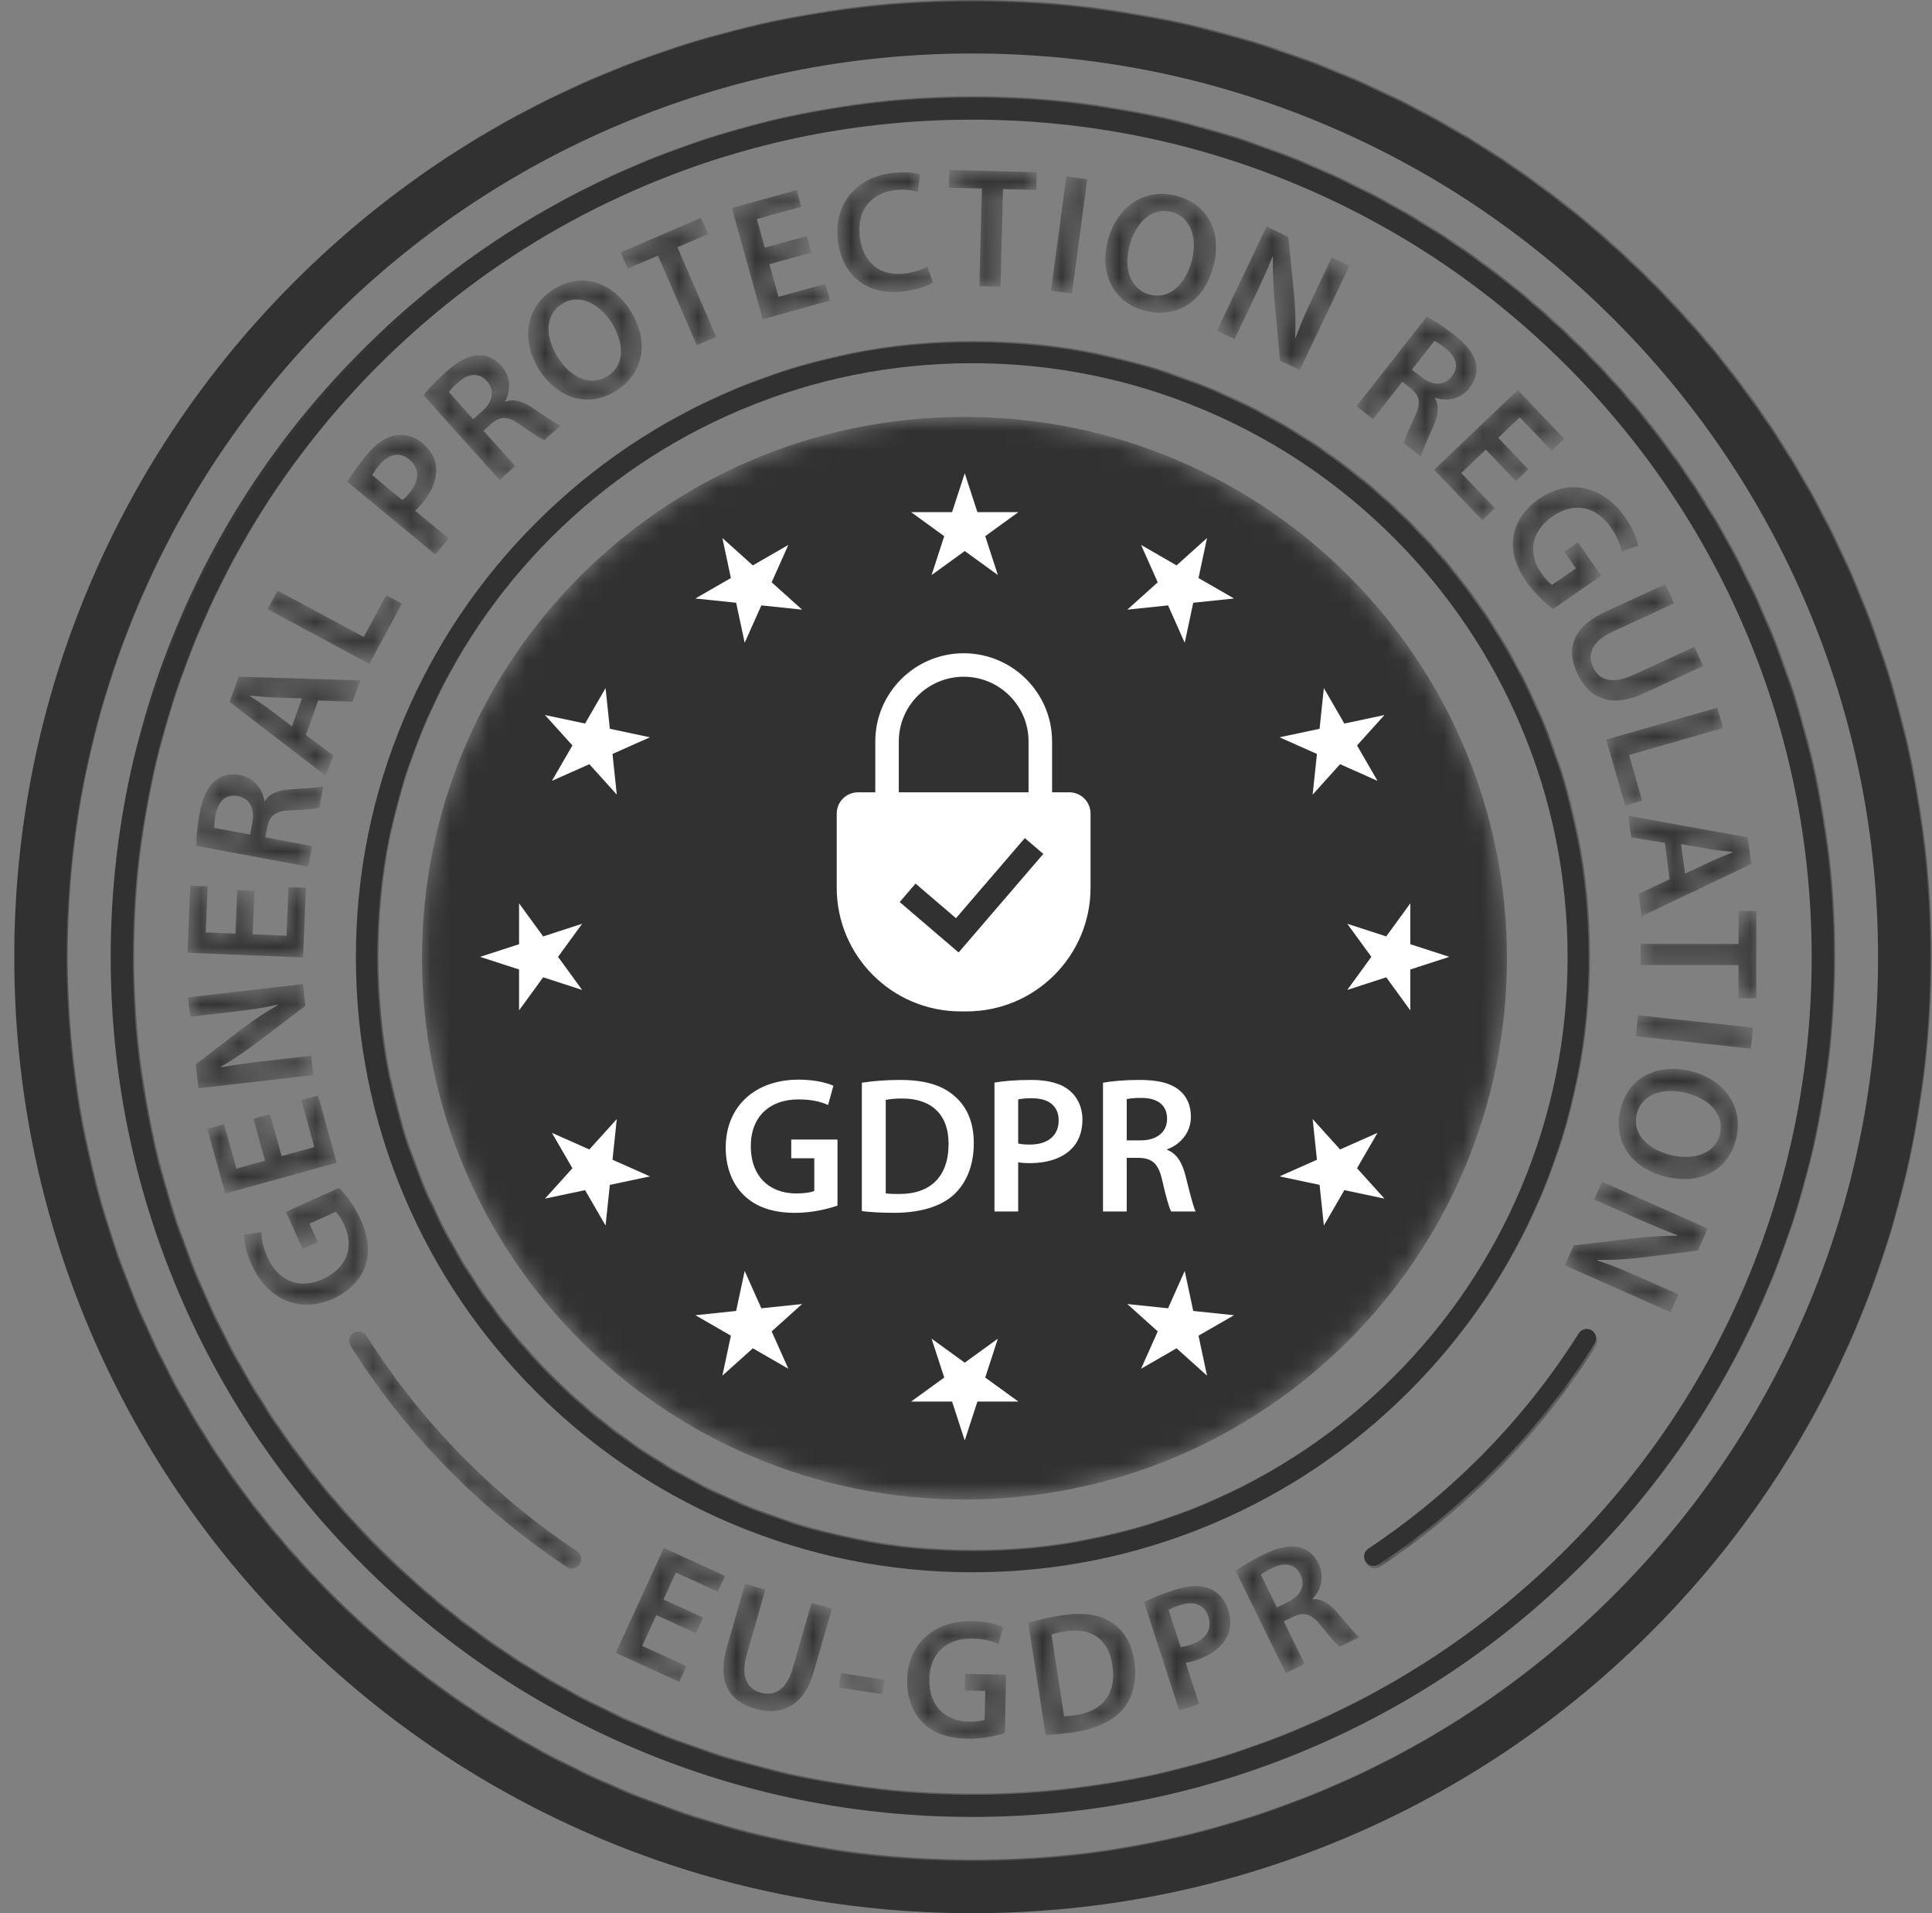 <svg width="101" height="100" viewBox="0 0 101 100" fill="none" xmlns="http://www.w3.org/2000/svg">
<rect x="0" y="0" width="101" height="100" fill="#808080" stroke="none"/>
<path d="M50.829 100C44.068 100 37.509 98.679 31.334 96.073C28.444 94.853 25.696 93.378 23.108 91.66C20.356 89.833 17.785 87.73 15.415 85.365C10.816 80.777 7.205 75.434 4.682 69.484C2.071 63.323 0.746 56.78 0.746 50.035C0.746 43.291 2.071 36.747 4.682 30.586C7.205 24.636 10.816 19.293 15.415 14.705C20.014 10.116 25.37 6.514 31.334 3.998C37.509 1.392 44.068 0.071 50.829 0.071C57.589 0.071 64.148 1.392 70.324 3.998C73.236 5.226 76.003 6.714 78.608 8.449C81.338 10.267 83.89 12.357 86.243 14.705C90.842 19.293 94.453 24.636 96.975 30.586C99.587 36.747 100.912 43.291 100.912 50.035C100.912 56.78 99.587 63.323 96.975 69.484C94.453 75.434 90.842 80.777 86.243 85.365C81.644 89.954 76.288 93.556 70.324 96.073C64.148 98.679 57.589 100 50.829 100ZM25.622 90.038C27.773 91.388 30.035 92.566 32.398 93.563C38.235 96.026 44.436 97.275 50.829 97.275C57.222 97.275 63.423 96.026 69.26 93.563C74.898 91.184 79.962 87.777 84.311 83.438C88.66 79.1 92.075 74.048 94.46 68.423C96.928 62.6 98.18 56.413 98.18 50.035C98.18 43.657 96.928 37.471 94.46 31.648C92.075 26.023 88.66 20.971 84.311 16.632C82.371 14.697 80.289 12.947 78.077 11.391C78.066 11.383 78.055 11.376 78.044 11.368C78.034 11.361 78.023 11.353 78.012 11.345C78.002 11.338 77.991 11.331 77.98 11.323C77.969 11.316 77.958 11.308 77.947 11.3C77.937 11.292 77.925 11.285 77.915 11.277C77.904 11.27 77.893 11.263 77.883 11.255C77.872 11.248 77.861 11.239 77.85 11.232C77.839 11.225 77.828 11.217 77.818 11.21C77.807 11.202 77.796 11.195 77.785 11.187C77.774 11.18 77.763 11.172 77.753 11.165C77.742 11.157 77.73 11.149 77.72 11.142C77.709 11.135 77.698 11.127 77.687 11.12C77.676 11.113 77.665 11.105 77.655 11.098C77.644 11.09 77.633 11.083 77.622 11.075C77.611 11.068 77.601 11.06 77.59 11.053C77.579 11.045 77.567 11.038 77.556 11.03C77.546 11.023 77.535 11.015 77.525 11.008C77.514 11.001 77.502 10.993 77.491 10.986C77.48 10.978 77.469 10.971 77.459 10.963C77.448 10.956 77.437 10.948 77.426 10.941C77.415 10.934 77.403 10.926 77.392 10.918C77.382 10.912 77.371 10.904 77.361 10.897C77.349 10.889 77.339 10.882 77.327 10.874C77.317 10.867 77.306 10.86 77.295 10.853C77.284 10.846 77.273 10.838 77.262 10.831C77.25 10.823 77.239 10.815 77.228 10.808C77.218 10.801 77.206 10.793 77.196 10.786C77.184 10.778 77.173 10.771 77.162 10.764C77.152 10.757 77.141 10.75 77.13 10.742C77.118 10.734 77.105 10.725 77.092 10.716C74.629 9.076 72.013 7.669 69.26 6.507C63.423 4.045 57.222 2.796 50.829 2.796C44.436 2.796 38.235 4.045 32.398 6.507C26.76 8.887 21.696 12.293 17.347 16.632C12.998 20.971 9.583 26.023 7.198 31.648C4.73 37.471 3.478 43.657 3.478 50.035C3.478 56.413 4.73 62.6 7.198 68.423C9.583 74.048 12.998 79.1 17.347 83.438C19.589 85.676 22.021 87.665 24.624 89.392C24.636 89.401 24.649 89.409 24.661 89.417C24.671 89.424 24.681 89.431 24.692 89.437C24.703 89.445 24.713 89.452 24.725 89.459C24.736 89.467 24.747 89.474 24.758 89.481C24.769 89.488 24.78 89.495 24.791 89.502C24.801 89.509 24.813 89.517 24.824 89.524C24.835 89.532 24.845 89.538 24.856 89.546C24.867 89.553 24.879 89.561 24.89 89.568C24.901 89.575 24.912 89.582 24.923 89.59C24.934 89.596 24.945 89.604 24.956 89.611C24.967 89.618 24.978 89.625 24.989 89.633C25 89.64 25.012 89.647 25.023 89.654C25.034 89.661 25.045 89.668 25.056 89.676C25.067 89.683 25.078 89.69 25.088 89.697C25.1 89.704 25.111 89.711 25.122 89.719C25.133 89.726 25.144 89.733 25.155 89.74C25.166 89.747 25.178 89.754 25.189 89.761C25.2 89.769 25.211 89.775 25.222 89.783C25.233 89.79 25.244 89.797 25.255 89.805C25.266 89.811 25.277 89.818 25.288 89.826C25.3 89.832 25.31 89.839 25.321 89.847C25.333 89.854 25.344 89.861 25.355 89.868C25.366 89.875 25.377 89.882 25.388 89.89C25.4 89.896 25.41 89.903 25.422 89.911C25.433 89.917 25.444 89.925 25.455 89.932C25.466 89.939 25.478 89.946 25.489 89.953C25.5 89.96 25.511 89.967 25.522 89.974C25.533 89.981 25.544 89.988 25.555 89.995C25.567 90.002 25.578 90.009 25.589 90.017C25.6 90.023 25.611 90.03 25.622 90.038Z" fill="#313131"/>
<path d="M50.827 94.969C44.747 94.969 38.849 93.781 33.295 91.437C27.932 89.174 23.115 85.935 18.979 81.808C14.843 77.681 11.595 72.876 9.327 67.525C6.978 61.985 5.787 56.1 5.787 50.035C5.787 46.434 6.207 42.897 7.039 39.459C7.612 37.265 8.346 35.112 9.239 33.005C11.623 27.38 15.038 22.329 19.387 17.99C20.935 16.446 22.573 15.02 24.296 13.716C27.081 11.686 30.091 9.984 33.295 8.632C38.849 6.289 44.747 5.101 50.827 5.101C50.835 5.101 50.842 5.101 50.849 5.101C56.921 5.104 62.813 6.292 68.359 8.632C73.722 10.895 78.539 14.135 82.675 18.262C86.812 22.388 90.059 27.194 92.328 32.544C94.676 38.084 95.867 43.969 95.867 50.035C95.867 56.1 94.676 61.985 92.328 67.525C90.059 72.876 86.812 77.681 82.675 81.808C78.539 85.935 73.722 89.174 68.359 91.437C62.813 93.778 56.921 94.966 50.849 94.969C50.842 94.969 50.835 94.969 50.827 94.969ZM50.827 6.255C44.903 6.255 39.156 7.412 33.746 9.695C28.52 11.9 23.827 15.057 19.797 19.078C15.767 23.099 12.602 27.781 10.392 32.994C8.104 38.391 6.944 44.124 6.944 50.035C6.944 55.946 8.104 61.678 10.392 67.076C12.602 72.289 15.767 76.971 19.797 80.992C23.827 85.013 28.52 88.169 33.746 90.375C39.156 92.657 44.903 93.814 50.827 93.814C50.834 93.814 50.842 93.814 50.849 93.814C50.856 93.814 50.864 93.814 50.871 93.814C50.879 93.814 50.885 93.814 50.893 93.814C50.9 93.814 50.908 93.814 50.915 93.814C50.922 93.814 50.93 93.814 50.937 93.814C50.944 93.814 50.952 93.814 50.959 93.814C50.967 93.814 50.973 93.814 50.981 93.814C50.988 93.814 50.996 93.814 51.003 93.814C51.01 93.814 51.017 93.814 51.025 93.814C51.032 93.814 51.039 93.814 51.047 93.814C51.054 93.814 51.061 93.814 51.069 93.814C51.076 93.814 51.083 93.814 51.091 93.814C51.098 93.814 51.106 93.814 51.112 93.814C51.12 93.814 51.127 93.814 51.135 93.814C51.142 93.814 51.149 93.813 51.157 93.813C51.163 93.813 51.172 93.813 51.178 93.813C51.186 93.813 51.193 93.813 51.2 93.813C51.208 93.813 51.214 93.813 51.223 93.813C51.229 93.813 51.237 93.812 51.244 93.812C51.252 93.812 51.259 93.812 51.266 93.812C51.274 93.812 51.281 93.812 51.288 93.812C51.296 93.812 51.303 93.812 51.31 93.812C51.317 93.812 51.325 93.812 51.332 93.812C51.34 93.812 51.347 93.812 51.354 93.812C51.361 93.812 51.369 93.811 51.376 93.811C51.384 93.811 51.391 93.811 51.398 93.811C51.405 93.811 51.413 93.811 51.42 93.81C51.428 93.81 51.435 93.81 51.442 93.81C51.449 93.81 51.456 93.81 51.464 93.81C51.471 93.81 51.478 93.81 51.486 93.81C51.493 93.81 51.5 93.81 51.508 93.81C57.192 93.724 62.706 92.57 67.909 90.375C73.134 88.169 77.827 85.013 81.857 80.992C85.888 76.971 89.052 72.289 91.262 67.076C93.551 61.678 94.71 55.946 94.71 50.035C94.71 44.124 93.551 38.391 91.262 32.994C89.052 27.781 85.888 23.099 81.857 19.078C77.827 15.057 73.134 11.9 67.909 9.695C62.706 7.5 57.192 6.345 51.508 6.26C51.5 6.26 51.493 6.26 51.486 6.26C51.478 6.26 51.471 6.26 51.464 6.26C51.456 6.259 51.449 6.259 51.442 6.259C51.435 6.259 51.428 6.259 51.42 6.259C51.413 6.259 51.405 6.259 51.398 6.259C51.391 6.259 51.384 6.259 51.376 6.259C51.369 6.259 51.361 6.258 51.354 6.258C51.347 6.258 51.34 6.258 51.332 6.258C51.325 6.258 51.317 6.258 51.31 6.258C51.303 6.257 51.296 6.257 51.288 6.257C51.281 6.257 51.274 6.257 51.266 6.257C51.259 6.257 51.252 6.257 51.244 6.257C51.237 6.257 51.229 6.256 51.223 6.256C51.214 6.256 51.208 6.256 51.2 6.256C51.193 6.256 51.186 6.256 51.178 6.256C51.172 6.256 51.163 6.256 51.157 6.256C51.149 6.256 51.142 6.256 51.135 6.256C51.127 6.256 51.12 6.256 51.112 6.256C51.106 6.256 51.098 6.256 51.091 6.256C51.083 6.256 51.076 6.256 51.069 6.256C51.061 6.256 51.054 6.256 51.047 6.256C51.039 6.256 51.032 6.256 51.025 6.255C51.017 6.255 51.01 6.255 51.003 6.255C50.996 6.255 50.988 6.255 50.981 6.255C50.973 6.255 50.967 6.255 50.959 6.255C50.952 6.255 50.944 6.255 50.937 6.255C50.93 6.255 50.922 6.255 50.915 6.255C50.908 6.255 50.9 6.255 50.893 6.255C50.885 6.255 50.879 6.255 50.871 6.255C50.864 6.255 50.856 6.255 50.849 6.255C50.842 6.255 50.834 6.255 50.827 6.255Z" fill="#313131"/>
<path d="M7.043 39.456C7.442 37.807 7.936 36.181 8.524 34.581C8.731 34.038 8.949 33.497 9.177 32.959C11.561 27.334 14.976 22.282 19.325 17.943C19.662 17.607 20.004 17.276 20.35 16.95C21.61 15.793 22.927 14.713 24.299 13.713C22.577 15.017 20.939 16.443 19.391 17.987C15.042 22.326 11.627 27.378 9.242 33.003C8.35 35.109 7.616 37.263 7.043 39.456Z" fill="#313131"/>
<path d="M8.52 34.582C8.771 33.898 9.04 33.218 9.326 32.543C11.595 27.192 14.842 22.387 18.978 18.261C19.426 17.814 19.882 17.377 20.345 16.952C19.999 17.277 19.658 17.608 19.32 17.944C14.971 22.283 11.557 27.336 9.172 32.961C8.944 33.498 8.727 34.039 8.52 34.582Z" fill="#313131"/>
<path d="M50.828 82.181C46.479 82.181 42.259 81.331 38.286 79.654C37.658 79.39 37.042 79.106 36.436 78.805C33.335 77.261 30.519 75.235 28.043 72.765C25.084 69.813 22.761 66.375 21.138 62.547C19.457 58.583 18.605 54.373 18.605 50.034C18.605 45.694 19.457 41.484 21.138 37.52C22.761 33.692 25.084 30.254 28.043 27.303C31.003 24.35 34.449 22.032 38.286 20.413C42.259 18.737 46.479 17.887 50.828 17.887C55.178 17.887 59.398 18.737 63.371 20.413C64.011 20.683 64.639 20.972 65.257 21.28C68.343 22.823 71.147 24.843 73.613 27.303C76.573 30.254 78.896 33.692 80.519 37.52C82.199 41.484 83.051 45.694 83.051 50.034C83.051 54.373 82.199 58.583 80.519 62.547C78.896 66.375 76.573 69.813 73.613 72.765C70.655 75.717 67.208 78.035 63.371 79.654C59.398 81.331 55.178 82.181 50.828 82.181ZM37.595 78.144C37.964 78.317 38.337 78.484 38.715 78.642C42.551 80.261 46.627 81.082 50.828 81.082C55.03 81.082 59.106 80.261 62.942 78.642C66.648 77.079 69.977 74.84 72.835 71.988C75.693 69.137 77.937 65.816 79.505 62.119C81.127 58.292 81.95 54.226 81.95 50.034C81.95 45.842 81.127 41.776 79.505 37.949C77.937 34.252 75.693 30.931 72.835 28.079C70.63 25.879 68.145 24.045 65.424 22.602C65.416 22.599 65.41 22.595 65.403 22.591C65.395 22.588 65.388 22.584 65.38 22.579C65.373 22.576 65.366 22.572 65.359 22.569C65.351 22.564 65.345 22.561 65.337 22.557C65.33 22.553 65.323 22.55 65.315 22.546C65.308 22.541 65.301 22.538 65.294 22.534C65.286 22.531 65.279 22.526 65.272 22.523C65.265 22.519 65.257 22.516 65.251 22.512C65.243 22.508 65.236 22.504 65.228 22.5C65.221 22.496 65.214 22.492 65.207 22.488C65.2 22.485 65.192 22.482 65.185 22.478C65.178 22.474 65.171 22.47 65.164 22.467C65.156 22.463 65.149 22.459 65.142 22.455C65.134 22.451 65.127 22.448 65.119 22.444C65.112 22.44 65.105 22.436 65.098 22.433C65.091 22.429 65.083 22.425 65.076 22.421C65.069 22.418 65.061 22.414 65.054 22.41C65.047 22.406 65.04 22.403 65.033 22.399C65.025 22.395 65.019 22.392 65.011 22.388C65.004 22.385 64.996 22.381 64.989 22.377C64.982 22.373 64.974 22.37 64.967 22.366C64.96 22.362 64.953 22.358 64.946 22.355C64.938 22.351 64.931 22.347 64.924 22.344C64.916 22.34 64.909 22.336 64.901 22.332C64.895 22.329 64.887 22.326 64.88 22.322C64.874 22.318 64.867 22.315 64.859 22.311C64.852 22.307 64.844 22.304 64.837 22.3C64.83 22.296 64.823 22.293 64.817 22.29C64.81 22.286 64.803 22.283 64.796 22.279C64.789 22.276 64.782 22.273 64.775 22.269C64.175 21.969 63.564 21.687 62.942 21.425C59.106 19.806 55.03 18.985 50.828 18.985C46.627 18.985 42.551 19.806 38.715 21.425C35.009 22.989 31.68 25.228 28.822 28.079C25.964 30.931 23.72 34.252 22.152 37.949C20.53 41.776 19.707 45.842 19.707 50.034C19.707 54.225 20.53 58.292 22.152 62.119C23.72 65.816 25.964 69.137 28.822 71.988C31.212 74.373 33.932 76.329 36.925 77.82C36.935 77.826 36.944 77.83 36.954 77.835C36.961 77.838 36.968 77.841 36.974 77.844C36.981 77.848 36.989 77.852 36.996 77.855C37.004 77.859 37.012 77.864 37.02 77.867C37.027 77.871 37.034 77.874 37.042 77.878C37.049 77.882 37.056 77.885 37.063 77.889C37.071 77.892 37.078 77.896 37.085 77.9C37.093 77.903 37.1 77.907 37.108 77.91C37.115 77.914 37.122 77.917 37.129 77.921C37.136 77.925 37.144 77.928 37.151 77.931C37.159 77.936 37.166 77.939 37.174 77.943C37.181 77.946 37.188 77.95 37.195 77.953C37.203 77.957 37.21 77.961 37.218 77.964C37.225 77.967 37.233 77.972 37.24 77.975C37.247 77.978 37.255 77.982 37.262 77.986C37.269 77.989 37.277 77.993 37.284 77.996C37.291 78 37.299 78.003 37.306 78.007C37.313 78.01 37.321 78.014 37.329 78.018C37.336 78.021 37.343 78.025 37.35 78.028C37.358 78.032 37.365 78.035 37.373 78.039C37.38 78.042 37.387 78.046 37.395 78.05C37.402 78.053 37.41 78.056 37.417 78.06C37.424 78.063 37.432 78.067 37.439 78.071C37.447 78.074 37.454 78.077 37.461 78.081C37.469 78.084 37.476 78.088 37.484 78.092C37.491 78.095 37.498 78.099 37.506 78.102C37.513 78.105 37.521 78.109 37.528 78.113C37.535 78.116 37.543 78.12 37.55 78.123C37.558 78.126 37.565 78.13 37.573 78.134C37.58 78.137 37.587 78.141 37.595 78.144Z" fill="#313131"/>
<mask id="mask0_2262_7273" style="mask-type:luminance" maskUnits="userSpaceOnUse" x="0" y="0" width="101" height="100">
<path d="M94.522 68.353C92.137 73.977 88.723 79.029 84.373 83.368C80.024 87.707 74.961 91.114 69.322 93.493C63.485 95.956 57.284 97.204 50.891 97.204C44.498 97.204 38.297 95.956 32.461 93.493C26.822 91.114 21.758 87.707 17.409 83.368C13.06 79.029 9.646 73.977 7.261 68.353C4.792 62.529 3.54 56.343 3.54 49.965C3.54 43.587 4.792 37.401 7.261 31.577C9.646 25.953 13.06 20.901 17.409 16.562C21.758 12.223 26.822 8.816 32.461 6.437C38.297 3.974 44.498 2.726 50.891 2.726C57.284 2.726 63.485 3.974 69.322 6.437C74.961 8.816 80.024 12.223 84.373 16.562C88.723 20.901 92.137 25.953 94.522 31.577C96.991 37.401 98.242 43.587 98.242 49.965C98.242 56.343 96.991 62.529 94.522 68.353ZM97.038 30.516C94.515 24.566 90.905 19.223 86.305 14.635C81.706 10.046 76.35 6.444 70.386 3.928C64.211 1.322 57.652 0 50.891 0C44.131 0 37.572 1.322 31.396 3.928C25.433 6.444 20.077 10.046 15.478 14.635C10.879 19.223 7.267 24.566 4.745 30.516C2.133 36.677 0.809 43.22 0.809 49.965C0.809 56.709 2.133 63.253 4.745 69.414C7.267 75.364 10.879 80.707 15.478 85.295C20.077 89.884 25.433 93.486 31.396 96.002C37.572 98.608 44.131 99.93 50.891 99.93C57.652 99.93 64.211 98.608 70.386 96.002C76.35 93.486 81.706 89.884 86.305 85.295C90.905 80.707 94.515 75.364 97.038 69.414C99.65 63.253 100.974 56.709 100.974 49.965C100.974 43.22 99.65 36.677 97.038 30.516Z" fill="white"/>
</mask>
<g mask="url(#mask0_2262_7273)">
<path d="M94.522 68.353C92.137 73.977 88.723 79.029 84.373 83.368C80.024 87.707 74.961 91.114 69.322 93.493C63.485 95.956 57.284 97.204 50.891 97.204C44.498 97.204 38.297 95.956 32.461 93.493C26.822 91.114 21.758 87.707 17.409 83.368C13.06 79.029 9.646 73.977 7.261 68.353C4.792 62.529 3.54 56.343 3.54 49.965C3.54 43.587 4.792 37.401 7.261 31.577C9.646 25.953 13.06 20.901 17.409 16.562C21.758 12.223 26.822 8.816 32.461 6.437C38.297 3.974 44.498 2.726 50.891 2.726C57.284 2.726 63.485 3.974 69.322 6.437C74.961 8.816 80.024 12.223 84.373 16.562C88.723 20.901 92.137 25.953 94.522 31.577C96.991 37.401 98.242 43.587 98.242 49.965C98.242 56.343 96.991 62.529 94.522 68.353ZM97.038 30.516C94.515 24.566 90.905 19.223 86.305 14.635C81.706 10.046 76.35 6.444 70.386 3.928C64.211 1.322 57.652 0 50.891 0C44.131 0 37.572 1.322 31.396 3.928C25.433 6.444 20.077 10.046 15.478 14.635C10.879 19.223 7.267 24.566 4.745 30.516C2.133 36.677 0.809 43.22 0.809 49.965C0.809 56.709 2.133 63.253 4.745 69.414C7.267 75.364 10.879 80.707 15.478 85.295C20.077 89.884 25.433 93.486 31.396 96.002C37.572 98.608 44.131 99.93 50.891 99.93C57.652 99.93 64.211 98.608 70.386 96.002C76.35 93.486 81.706 89.884 86.305 85.295C90.905 80.707 94.515 75.364 97.038 69.414C99.65 63.253 100.974 56.709 100.974 49.965C100.974 43.22 99.65 36.677 97.038 30.516Z" fill="#313131"/>
</g>
<mask id="mask1_2262_7273" style="mask-type:luminance" maskUnits="userSpaceOnUse" x="5" y="5" width="91" height="90">
<path d="M91.333 67.011C89.122 72.224 85.958 76.906 81.928 80.928C77.897 84.948 73.204 88.105 67.979 90.31C62.569 92.593 56.822 93.75 50.898 93.75C44.973 93.75 39.226 92.593 33.816 90.31C28.591 88.105 23.898 84.948 19.867 80.928C15.837 76.906 12.673 72.224 10.463 67.011C8.174 61.614 7.014 55.881 7.014 49.97C7.014 44.06 8.174 38.327 10.463 32.929C12.673 27.716 15.837 23.034 19.867 19.013C23.898 14.993 28.591 11.836 33.816 9.631C39.226 7.348 44.973 6.191 50.898 6.191C56.822 6.191 62.569 7.348 67.979 9.631C73.204 11.836 77.897 14.993 81.928 19.013C85.958 23.034 89.122 27.716 91.333 32.929C93.621 38.327 94.781 44.06 94.781 49.97C94.781 55.881 93.621 61.614 91.333 67.011ZM92.398 32.48C90.129 27.129 86.882 22.324 82.745 18.198C78.609 14.07 73.793 10.831 68.429 8.568C62.876 6.225 56.977 5.036 50.898 5.036C44.817 5.036 38.919 6.225 33.366 8.568C28.002 10.831 23.186 14.07 19.049 18.198C14.913 22.324 11.666 27.129 9.397 32.48C7.048 38.02 5.857 43.905 5.857 49.97C5.857 56.036 7.048 61.921 9.397 67.461C11.666 72.811 14.913 77.617 19.049 81.743C23.186 85.87 28.002 89.11 33.366 91.373C38.919 93.716 44.817 94.904 50.898 94.904C56.977 94.904 62.876 93.716 68.429 91.373C73.793 89.11 78.609 85.87 82.745 81.743C86.882 77.617 90.129 72.811 92.398 67.461C94.747 61.921 95.938 56.036 95.938 49.97C95.938 43.905 94.747 38.02 92.398 32.48Z" fill="white"/>
</mask>
<g mask="url(#mask1_2262_7273)">
<path d="M91.333 67.011C89.122 72.224 85.958 76.906 81.928 80.928C77.897 84.948 73.204 88.105 67.979 90.31C62.569 92.593 56.822 93.75 50.898 93.75C44.973 93.75 39.226 92.593 33.816 90.31C28.591 88.105 23.898 84.948 19.867 80.928C15.837 76.906 12.673 72.224 10.463 67.011C8.174 61.614 7.014 55.881 7.014 49.97C7.014 44.06 8.174 38.327 10.463 32.929C12.673 27.716 15.837 23.034 19.867 19.013C23.898 14.993 28.591 11.836 33.816 9.631C39.226 7.348 44.973 6.191 50.898 6.191C56.822 6.191 62.569 7.348 67.979 9.631C73.204 11.836 77.897 14.993 81.928 19.013C85.958 23.034 89.122 27.716 91.333 32.929C93.621 38.327 94.781 44.06 94.781 49.97C94.781 55.881 93.621 61.614 91.333 67.011ZM92.398 32.48C90.129 27.129 86.882 22.324 82.745 18.198C78.609 14.07 73.793 10.831 68.429 8.568C62.876 6.225 56.977 5.036 50.898 5.036C44.817 5.036 38.919 6.225 33.366 8.568C28.002 10.831 23.186 14.07 19.049 18.198C14.913 22.324 11.666 27.129 9.397 32.48C7.048 38.02 5.857 43.905 5.857 49.97C5.857 56.036 7.048 61.921 9.397 67.461C11.666 72.811 14.913 77.617 19.049 81.743C23.186 85.87 28.002 89.11 33.366 91.373C38.919 93.716 44.817 94.904 50.898 94.904C56.977 94.904 62.876 93.716 68.429 91.373C73.793 89.11 78.609 85.87 82.745 81.743C86.882 77.617 90.129 72.811 92.398 67.461C94.747 61.921 95.938 56.036 95.938 49.97C95.938 43.905 94.747 38.02 92.398 32.48Z" fill="#313131"/>
</g>
<mask id="mask2_2262_7273" style="mask-type:luminance" maskUnits="userSpaceOnUse" x="18" y="17" width="66" height="66">
<path d="M63.014 78.576C59.178 80.195 55.102 81.016 50.901 81.016C46.699 81.016 42.623 80.195 38.787 78.576C35.081 77.012 31.753 74.773 28.894 71.922C26.036 69.07 23.792 65.749 22.224 62.052C20.602 58.225 19.779 54.159 19.779 49.967C19.779 45.776 20.602 41.709 22.224 37.882C23.792 34.185 26.036 30.864 28.894 28.013C31.753 25.161 35.081 22.922 38.787 21.359C42.623 19.74 46.699 18.919 50.901 18.919C55.102 18.919 59.178 19.74 63.014 21.359C66.72 22.922 70.049 25.161 72.907 28.013C75.766 30.864 78.01 34.185 79.577 37.882C81.2 41.709 82.022 45.775 82.022 49.967C82.022 54.159 81.2 58.225 79.577 62.052C78.01 65.749 75.766 69.07 72.907 71.922C70.049 74.773 66.72 77.012 63.014 78.576ZM80.591 62.481C82.272 58.517 83.124 54.307 83.124 49.967C83.124 45.628 82.272 41.418 80.591 37.454C78.969 33.626 76.645 30.188 73.686 27.236C70.727 24.284 67.281 21.966 63.444 20.347C59.47 18.671 55.251 17.82 50.901 17.82C46.551 17.82 42.331 18.671 38.358 20.347C34.521 21.966 31.075 24.284 28.116 27.236C25.157 30.188 22.833 33.626 21.21 37.454C19.53 41.418 18.678 45.628 18.678 49.967C18.678 54.307 19.53 58.517 21.21 62.481C22.833 66.309 25.157 69.747 28.116 72.698C31.075 75.651 34.521 77.969 38.358 79.588C42.331 81.264 46.551 82.114 50.901 82.114C55.251 82.114 59.47 81.264 63.444 79.588C67.28 77.969 70.727 75.651 73.686 72.698C76.645 69.747 78.969 66.308 80.591 62.481Z" fill="white"/>
</mask>
<g mask="url(#mask2_2262_7273)">
<path d="M63.014 78.576C59.178 80.195 55.102 81.016 50.901 81.016C46.699 81.016 42.623 80.195 38.787 78.576C35.081 77.012 31.753 74.773 28.894 71.922C26.036 69.07 23.792 65.749 22.224 62.052C20.602 58.225 19.779 54.159 19.779 49.967C19.779 45.776 20.602 41.709 22.224 37.882C23.792 34.185 26.036 30.864 28.894 28.013C31.753 25.161 35.081 22.922 38.787 21.359C42.623 19.74 46.699 18.919 50.901 18.919C55.102 18.919 59.178 19.74 63.014 21.359C66.72 22.922 70.049 25.161 72.907 28.013C75.766 30.864 78.01 34.185 79.577 37.882C81.2 41.709 82.022 45.775 82.022 49.967C82.022 54.159 81.2 58.225 79.577 62.052C78.01 65.749 75.766 69.07 72.907 71.922C70.049 74.773 66.72 77.012 63.014 78.576ZM80.591 62.481C82.272 58.517 83.124 54.307 83.124 49.967C83.124 45.628 82.272 41.418 80.591 37.454C78.969 33.626 76.645 30.188 73.686 27.236C70.727 24.284 67.281 21.966 63.444 20.347C59.47 18.671 55.251 17.82 50.901 17.82C46.551 17.82 42.331 18.671 38.358 20.347C34.521 21.966 31.075 24.284 28.116 27.236C25.157 30.188 22.833 33.626 21.21 37.454C19.53 41.418 18.678 45.628 18.678 49.967C18.678 54.307 19.53 58.517 21.21 62.481C22.833 66.309 25.157 69.747 28.116 72.698C31.075 75.651 34.521 77.969 38.358 79.588C42.331 81.264 46.551 82.114 50.901 82.114C55.251 82.114 59.47 81.264 63.444 79.588C67.28 77.969 70.727 75.651 73.686 72.698C76.645 69.747 78.969 66.308 80.591 62.481Z" fill="#313131"/>
</g>
<mask id="mask3_2262_7273" style="mask-type:luminance" maskUnits="userSpaceOnUse" x="71" y="69" width="13" height="13">
<path d="M83.222 69.641C82.995 69.535 82.727 69.616 82.594 69.827C81.109 72.184 79.359 74.371 77.359 76.367C75.582 78.139 73.655 79.714 71.592 81.082C71.375 81.225 71.31 81.513 71.439 81.737C71.582 81.983 71.904 82.057 72.142 81.9C74.257 80.495 76.234 78.88 78.056 77.063C80.109 75.014 81.906 72.769 83.431 70.35C83.589 70.099 83.492 69.766 83.222 69.641Z" fill="white"/>
</mask>
<g mask="url(#mask3_2262_7273)">
<path d="M83.222 69.641C82.995 69.535 82.727 69.616 82.594 69.827C81.109 72.184 79.359 74.371 77.359 76.367C75.582 78.139 73.655 79.714 71.592 81.082C71.375 81.225 71.31 81.513 71.439 81.737C71.582 81.983 71.904 82.057 72.142 81.9C74.257 80.495 76.234 78.88 78.056 77.063C80.109 75.014 81.906 72.769 83.431 70.35C83.589 70.099 83.492 69.766 83.222 69.641Z" fill="#313131"/>
</g>
<mask id="mask4_2262_7273" style="mask-type:luminance" maskUnits="userSpaceOnUse" x="18" y="69" width="13" height="13">
<path d="M30.167 81.082C28.105 79.714 26.177 78.139 24.401 76.367C22.4 74.371 20.65 72.184 19.164 69.827C19.032 69.616 18.763 69.535 18.537 69.641H18.537C18.267 69.766 18.17 70.099 18.328 70.35C19.853 72.769 21.649 75.014 23.703 77.063C25.525 78.88 27.502 80.495 29.617 81.9C29.855 82.057 30.177 81.983 30.319 81.737C30.449 81.513 30.383 81.225 30.167 81.082Z" fill="white"/>
</mask>
<g mask="url(#mask4_2262_7273)">
<path d="M30.167 81.082C28.105 79.714 26.177 78.139 24.401 76.367C22.4 74.371 20.65 72.184 19.164 69.827C19.032 69.616 18.763 69.535 18.537 69.641H18.537C18.267 69.766 18.17 70.099 18.328 70.35C19.853 72.769 21.649 75.014 23.703 77.063C25.525 78.88 27.502 80.495 29.617 81.9C29.855 82.057 30.177 81.983 30.319 81.737C30.449 81.513 30.383 81.225 30.167 81.082Z" fill="#313131"/>
</g>
<path d="M83.159 69.507C82.933 69.402 82.665 69.483 82.532 69.693C81.046 72.05 79.296 74.237 77.296 76.233C75.52 78.005 73.592 79.58 71.529 80.948C71.313 81.091 71.247 81.379 71.377 81.603C71.52 81.849 71.841 81.923 72.079 81.766C74.194 80.362 76.172 78.746 77.994 76.929C80.047 74.88 81.843 72.635 83.368 70.216C83.526 69.965 83.429 69.633 83.159 69.507Z" fill="#313131"/>
<mask id="mask5_2262_7273" style="mask-type:luminance" maskUnits="userSpaceOnUse" x="22" y="21" width="57" height="58">
<path d="M78.779 50.084C78.779 65.71 66.082 78.377 50.42 78.377C34.757 78.377 22.061 65.71 22.061 50.084C22.061 34.459 34.757 21.792 50.42 21.792C66.082 21.792 78.779 34.459 78.779 50.084Z" fill="white"/>
</mask>
<g mask="url(#mask5_2262_7273)">
<path d="M78.779 50.084C78.779 65.71 66.082 78.377 50.42 78.377C34.757 78.377 22.061 65.71 22.061 50.084C22.061 34.459 34.757 21.792 50.42 21.792C66.082 21.792 78.779 34.459 78.779 50.084Z" fill="#313131"/>
</g>
<path d="M50.434 24.736L51.096 26.768H53.239L51.505 28.025L52.167 30.058L50.434 28.802L48.7 30.058L49.362 28.025L47.629 26.768H49.772L50.434 24.736Z" fill="white"/>
<path d="M37.764 28.122L39.356 29.552L41.212 28.483L40.34 30.436L41.932 31.866L39.801 31.643L38.93 33.596L38.484 31.505L36.353 31.282L38.209 30.213L37.764 28.122Z" fill="white"/>
<path d="M28.49 37.374L30.586 37.819L31.657 35.967L31.881 38.093L33.977 38.538L32.02 39.407L32.244 41.533L30.81 39.944L28.853 40.814L29.924 38.963L28.49 37.374Z" fill="white"/>
<path d="M25.098 50.013L27.135 49.353V47.215L28.395 48.945L30.433 48.284L29.173 50.013L30.433 51.743L28.395 51.082L27.135 52.812V50.674L25.098 50.013Z" fill="white"/>
<path d="M28.49 62.651L29.924 61.062L28.853 59.212L30.81 60.081L32.244 58.492L32.02 60.618L33.977 61.488L31.881 61.932L31.657 64.058L30.586 62.207L28.49 62.651Z" fill="white"/>
<path d="M37.764 71.904L38.209 69.814L36.353 68.745L38.484 68.522L38.93 66.43L39.801 68.383L41.932 68.16L40.34 69.59L41.212 71.543L39.356 70.474L37.764 71.904Z" fill="white"/>
<path d="M50.434 75.291L49.772 73.258H47.629L49.362 72.002L48.7 69.969L50.434 71.225L52.167 69.969L51.505 72.002L53.239 73.258H51.096L50.434 75.291Z" fill="white"/>
<path d="M63.1 71.904L61.508 70.474L59.652 71.543L60.524 69.59L58.932 68.16L61.063 68.383L61.934 66.43L62.38 68.522L64.511 68.745L62.655 69.814L63.1 71.904Z" fill="white"/>
<path d="M72.376 62.651L70.279 62.207L69.208 64.058L68.984 61.932L66.889 61.488L68.846 60.618L68.622 58.492L70.056 60.081L72.013 59.212L70.942 61.062L72.376 62.651Z" fill="white"/>
<path d="M75.766 50.013L73.728 50.674V52.812L72.469 51.082L70.432 51.743L71.691 50.013L70.432 48.284L72.469 48.945L73.728 47.215V49.353L75.766 50.013Z" fill="white"/>
<path d="M72.376 37.374L70.942 38.963L72.013 40.814L70.056 39.944L68.622 41.533L68.846 39.407L66.889 38.538L68.984 38.093L69.208 35.967L70.279 37.819L72.376 37.374Z" fill="white"/>
<path d="M63.1 28.122L62.655 30.213L64.511 31.282L62.38 31.505L61.934 33.596L61.063 31.643L58.932 31.866L60.524 30.436L59.652 28.483L61.508 29.552L63.1 28.122Z" fill="white"/>
<path d="M50.114 49.784L47.034 47.149L47.862 46.184L49.976 47.993L53.575 43.806L54.541 44.633L50.114 49.784ZM55.896 41.412H44.857C44.241 41.412 43.742 41.91 43.742 42.524V46.398C43.742 49.969 46.644 52.865 50.224 52.865H50.528C54.108 52.865 57.011 49.969 57.011 46.398V42.524C57.011 41.91 56.511 41.412 55.896 41.412Z" fill="white"/>
<path d="M46.987 42.523V38.755C46.987 36.889 48.509 35.372 50.379 35.372C52.249 35.372 53.77 36.889 53.77 38.755V42.523H55V38.755C55 36.213 52.927 34.145 50.379 34.145C47.831 34.145 45.758 36.213 45.758 38.755V42.523H46.987Z" fill="white"/>
<path d="M43.782 63.014C43.34 63.172 42.489 63.394 41.579 63.394C40.424 63.394 39.544 63.104 38.898 62.484C38.287 61.903 37.935 61.006 37.938 59.977C37.943 57.812 39.487 56.431 41.751 56.431C42.592 56.431 43.248 56.601 43.567 56.752L43.29 57.756C42.917 57.591 42.458 57.465 41.734 57.465C40.278 57.465 39.249 58.327 39.249 59.913C39.249 61.466 40.207 62.381 41.624 62.381C42.077 62.381 42.409 62.322 42.569 62.245V60.542H41.364V59.562H43.782V63.014Z" fill="white"/>
<path d="M46.304 62.374C46.479 62.405 46.745 62.408 47 62.408C48.623 62.416 49.589 61.518 49.589 59.79C49.595 58.285 48.726 57.417 47.156 57.417C46.764 57.417 46.485 57.452 46.304 57.49V62.374ZM45.055 56.594C45.612 56.504 46.308 56.447 47.048 56.447C48.332 56.447 49.206 56.713 49.836 57.236C50.502 57.776 50.908 58.589 50.908 59.747C50.908 60.97 50.49 61.875 49.843 62.463C49.157 63.078 48.074 63.392 46.744 63.392C46.017 63.392 45.466 63.354 45.055 63.303V56.594Z" fill="white"/>
<path d="M53.228 59.768C53.388 59.81 53.586 59.825 53.841 59.825C54.775 59.825 55.345 59.36 55.345 58.56C55.345 57.808 54.818 57.404 53.952 57.404C53.609 57.404 53.361 57.434 53.228 57.463V59.768ZM51.988 56.586C52.442 56.508 53.062 56.446 53.902 56.446C54.815 56.446 55.48 56.637 55.917 57.004C56.325 57.337 56.587 57.873 56.587 58.515C56.587 59.162 56.384 59.695 56.003 60.062C55.5 60.559 54.727 60.796 53.84 60.796C53.607 60.796 53.397 60.784 53.228 60.748V63.324H51.988V56.586Z" fill="white"/>
<path d="M58.902 59.605H59.642C60.49 59.605 61.012 59.159 61.012 58.481C61.012 57.738 60.487 57.389 59.679 57.386C59.283 57.386 59.03 57.417 58.902 57.449V59.605ZM57.662 56.593C58.137 56.506 58.831 56.446 59.558 56.446C60.538 56.446 61.207 56.611 61.667 56.996C62.044 57.308 62.257 57.782 62.257 58.367C62.257 59.245 61.658 59.845 61.013 60.072V60.101C61.508 60.288 61.797 60.758 61.967 61.422C62.185 62.276 62.371 63.059 62.507 63.324H61.224C61.118 63.127 60.954 62.563 60.763 61.714C60.567 60.824 60.242 60.535 59.532 60.519H58.902V63.324H57.662V56.593Z" fill="white"/>
<mask id="mask6_2262_7273" style="mask-type:luminance" maskUnits="userSpaceOnUse" x="12" y="62" width="8" height="7">
<path d="M17.731 62.084C18.02 62.381 18.508 62.983 18.84 63.714C19.261 64.641 19.348 65.454 19.083 66.199C18.837 66.901 18.242 67.51 17.41 67.883C15.662 68.667 13.986 67.931 13.161 66.113C12.854 65.438 12.752 64.849 12.758 64.538L13.669 64.395C13.672 64.754 13.737 65.168 14.001 65.75C14.531 66.919 15.601 67.431 16.881 66.853C18.134 66.288 18.523 65.184 18.007 64.047C17.842 63.684 17.673 63.438 17.553 63.338L16.179 63.959L16.617 64.926L15.827 65.283L14.946 63.342L17.731 62.084Z" fill="white"/>
</mask>
<g mask="url(#mask6_2262_7273)">
<path d="M17.731 62.084C18.02 62.381 18.508 62.983 18.84 63.714C19.261 64.641 19.348 65.454 19.083 66.199C18.837 66.901 18.242 67.51 17.41 67.883C15.662 68.667 13.986 67.931 13.161 66.113C12.854 65.438 12.752 64.849 12.758 64.538L13.669 64.395C13.672 64.754 13.737 65.168 14.001 65.75C14.531 66.919 15.601 67.431 16.881 66.853C18.134 66.288 18.523 65.184 18.007 64.047C17.842 63.684 17.673 63.438 17.553 63.338L16.179 63.959L16.617 64.926L15.827 65.283L14.946 63.342L17.731 62.084Z" fill="#313131"/>
</g>
<mask id="mask7_2262_7273" style="mask-type:luminance" maskUnits="userSpaceOnUse" x="10" y="57" width="8" height="6">
<path d="M14.115 58.237L14.724 60.427L16.432 59.954L15.752 57.506L16.627 57.263L17.603 60.774L11.778 62.386L10.838 59.004L11.713 58.761L12.358 61.081L13.856 60.667L13.247 58.477L14.115 58.237Z" fill="white"/>
</mask>
<g mask="url(#mask7_2262_7273)">
<path d="M14.115 58.237L14.724 60.427L16.432 59.954L15.752 57.506L16.627 57.263L17.603 60.774L11.778 62.386L10.838 59.004L11.713 58.761L12.358 61.081L13.856 60.667L13.247 58.477L14.115 58.237Z" fill="#313131"/>
</g>
<mask id="mask8_2262_7273" style="mask-type:luminance" maskUnits="userSpaceOnUse" x="9" y="51" width="8" height="6">
<path d="M16.383 56.192L10.379 56.884L10.234 55.633L12.632 53.789C13.249 53.318 13.906 52.889 14.526 52.538L14.518 52.516C13.729 52.685 12.958 52.795 12.041 52.901L9.945 53.143L9.828 52.131L15.833 51.439L15.964 52.573L13.504 54.441C12.889 54.898 12.204 55.38 11.556 55.753L11.566 55.781C12.341 55.647 13.132 55.541 14.118 55.428L16.266 55.18L16.383 56.192Z" fill="white"/>
</mask>
<g mask="url(#mask8_2262_7273)">
<path d="M16.383 56.192L10.379 56.884L10.234 55.633L12.632 53.789C13.249 53.318 13.906 52.889 14.526 52.538L14.518 52.516C13.729 52.685 12.958 52.795 12.041 52.901L9.945 53.143L9.828 52.131L15.833 51.439L15.964 52.573L13.504 54.441C12.889 54.898 12.204 55.38 11.556 55.753L11.566 55.781C12.341 55.647 13.132 55.541 14.118 55.428L16.266 55.18L16.383 56.192Z" fill="#313131"/>
</g>
<mask id="mask9_2262_7273" style="mask-type:luminance" maskUnits="userSpaceOnUse" x="9" y="46" width="7" height="5">
<path d="M13.301 46.565L13.208 48.835L14.98 48.908L15.084 46.368L15.992 46.406L15.842 50.046L9.803 49.799L9.946 46.292L10.854 46.329L10.755 48.735L12.308 48.799L12.401 46.528L13.301 46.565Z" fill="white"/>
</mask>
<g mask="url(#mask9_2262_7273)">
<path d="M13.301 46.565L13.208 48.835L14.98 48.908L15.084 46.368L15.992 46.406L15.842 50.046L9.803 49.799L9.946 46.292L10.854 46.329L10.755 48.735L12.308 48.799L12.401 46.528L13.301 46.565Z" fill="#313131"/>
</g>
<mask id="mask10_2262_7273" style="mask-type:luminance" maskUnits="userSpaceOnUse" x="10" y="40" width="7" height="6">
<path d="M13.076 43.622L13.195 42.981C13.333 42.246 13.03 41.722 12.439 41.612C11.792 41.491 11.403 41.889 11.27 42.589C11.206 42.933 11.191 43.157 11.199 43.272L13.076 43.622ZM10.252 44.208C10.254 43.782 10.314 43.171 10.431 42.542C10.59 41.693 10.842 41.139 11.252 40.803C11.585 40.527 12.032 40.419 12.541 40.514C13.307 40.657 13.732 41.273 13.824 41.87L13.85 41.873C14.093 41.474 14.549 41.3 15.154 41.261C15.933 41.211 16.645 41.176 16.898 41.102L16.69 42.214C16.501 42.273 15.984 42.324 15.213 42.352C14.407 42.377 14.103 42.612 13.974 43.225L13.872 43.77L16.314 44.225L16.113 45.3L10.252 44.208Z" fill="white"/>
</mask>
<g mask="url(#mask10_2262_7273)">
<path d="M13.076 43.622L13.195 42.981C13.333 42.246 13.03 41.722 12.439 41.612C11.792 41.491 11.403 41.889 11.27 42.589C11.206 42.933 11.191 43.157 11.199 43.272L13.076 43.622ZM10.252 44.208C10.254 43.782 10.314 43.171 10.431 42.542C10.59 41.693 10.842 41.139 11.252 40.803C11.585 40.527 12.032 40.419 12.541 40.514C13.307 40.657 13.732 41.273 13.824 41.87L13.85 41.873C14.093 41.474 14.549 41.3 15.154 41.261C15.933 41.211 16.645 41.176 16.898 41.102L16.69 42.214C16.501 42.273 15.984 42.324 15.213 42.352C14.407 42.377 14.103 42.612 13.974 43.225L13.872 43.77L16.314 44.225L16.113 45.3L10.252 44.208Z" fill="#313131"/>
</g>
<mask id="mask11_2262_7273" style="mask-type:luminance" maskUnits="userSpaceOnUse" x="12" y="35" width="7" height="6">
<path d="M15.79 36.505L14.227 36.449C13.835 36.431 13.414 36.386 13.053 36.353L13.047 36.371C13.351 36.574 13.713 36.802 14.015 37.024L15.262 37.967L15.79 36.505ZM15.986 38.418L17.419 39.479L17.033 40.551L12.002 36.688L12.478 35.368L18.831 35.566L18.43 36.679L16.637 36.615L15.986 38.418Z" fill="white"/>
</mask>
<g mask="url(#mask11_2262_7273)">
<path d="M15.79 36.505L14.227 36.449C13.835 36.431 13.414 36.386 13.053 36.353L13.047 36.371C13.351 36.574 13.713 36.802 14.015 37.024L15.262 37.967L15.79 36.505ZM15.986 38.418L17.419 39.479L17.033 40.551L12.002 36.688L12.478 35.368L18.831 35.566L18.43 36.679L16.637 36.615L15.986 38.418Z" fill="#313131"/>
</g>
<mask id="mask12_2262_7273" style="mask-type:luminance" maskUnits="userSpaceOnUse" x="13" y="30" width="9" height="5">
<path d="M13.986 31.839L14.511 30.869L19.016 33.292L20.195 31.11L21.011 31.549L19.307 34.701L13.986 31.839Z" fill="white"/>
</mask>
<g mask="url(#mask12_2262_7273)">
<path d="M13.986 31.839L14.511 30.869L19.016 33.292L20.195 31.11L21.011 31.549L19.307 34.701L13.986 31.839Z" fill="#313131"/>
</g>
<mask id="mask13_2262_7273" style="mask-type:luminance" maskUnits="userSpaceOnUse" x="18" y="22" width="6" height="7">
<path d="M21.031 26.136C21.149 26.052 21.271 25.926 21.415 25.753C21.941 25.119 21.947 24.471 21.401 24.02C20.888 23.596 20.315 23.725 19.827 24.312C19.634 24.545 19.514 24.731 19.46 24.837L21.031 26.136ZM18.162 25.184C18.365 24.832 18.672 24.376 19.146 23.806C19.66 23.187 20.166 22.843 20.662 22.754C21.12 22.665 21.633 22.79 22.07 23.152C22.511 23.517 22.76 23.955 22.795 24.419C22.851 25.04 22.576 25.7 22.077 26.301C21.945 26.459 21.819 26.595 21.699 26.689L23.455 28.142L22.756 28.983L18.162 25.184Z" fill="white"/>
</mask>
<g mask="url(#mask13_2262_7273)">
<path d="M21.031 26.136C21.149 26.052 21.271 25.926 21.415 25.753C21.941 25.119 21.947 24.471 21.401 24.02C20.888 23.596 20.315 23.725 19.827 24.312C19.634 24.545 19.514 24.731 19.46 24.837L21.031 26.136ZM18.162 25.184C18.365 24.832 18.672 24.376 19.146 23.806C19.66 23.187 20.166 22.843 20.662 22.754C21.12 22.665 21.633 22.79 22.07 23.152C22.511 23.517 22.76 23.955 22.795 24.419C22.851 25.04 22.576 25.7 22.077 26.301C21.945 26.459 21.819 26.595 21.699 26.689L23.455 28.142L22.756 28.983L18.162 25.184Z" fill="#313131"/>
</g>
<mask id="mask14_2262_7273" style="mask-type:luminance" maskUnits="userSpaceOnUse" x="22" y="18" width="8" height="8">
<path d="M24.737 21.911L25.224 21.477C25.783 20.979 25.864 20.379 25.463 19.932C25.025 19.443 24.474 19.521 23.94 19.994C23.678 20.227 23.53 20.395 23.465 20.492L24.737 21.911ZM22.143 20.655C22.404 20.32 22.826 19.872 23.305 19.445C23.95 18.869 24.488 18.586 25.019 18.569C25.452 18.553 25.871 18.74 26.216 19.125C26.735 19.705 26.694 20.451 26.403 20.98L26.42 20.999C26.857 20.831 27.325 20.971 27.828 21.308C28.475 21.744 29.06 22.15 29.307 22.245L28.461 22.998C28.275 22.931 27.834 22.655 27.207 22.208C26.553 21.738 26.169 21.738 25.691 22.144L25.277 22.514L26.932 24.362L26.115 25.09L22.143 20.655Z" fill="white"/>
</mask>
<g mask="url(#mask14_2262_7273)">
<path d="M24.737 21.911L25.224 21.477C25.783 20.979 25.864 20.379 25.463 19.932C25.025 19.443 24.474 19.521 23.94 19.994C23.678 20.227 23.53 20.395 23.465 20.492L24.737 21.911ZM22.143 20.655C22.404 20.32 22.826 19.872 23.305 19.445C23.95 18.869 24.488 18.586 25.019 18.569C25.452 18.553 25.871 18.74 26.216 19.125C26.735 19.705 26.694 20.451 26.403 20.98L26.42 20.999C26.857 20.831 27.325 20.971 27.828 21.308C28.475 21.744 29.06 22.15 29.307 22.245L28.461 22.998C28.275 22.931 27.834 22.655 27.207 22.208C26.553 21.738 26.169 21.738 25.691 22.144L25.277 22.514L26.932 24.362L26.115 25.09L22.143 20.655Z" fill="#313131"/>
</g>
<mask id="mask15_2262_7273" style="mask-type:luminance" maskUnits="userSpaceOnUse" x="27" y="14" width="7" height="7">
<path d="M29.164 18.688C29.821 19.729 30.871 20.226 31.764 19.664C32.666 19.097 32.648 17.938 31.974 16.871C31.366 15.908 30.314 15.299 29.381 15.885C28.456 16.466 28.503 17.64 29.164 18.688ZM32.939 16.216C34.018 17.925 33.596 19.554 32.187 20.44C30.743 21.347 29.133 20.821 28.189 19.327C27.2 17.761 27.494 16.03 28.936 15.123C30.428 14.186 32.018 14.758 32.939 16.216Z" fill="white"/>
</mask>
<g mask="url(#mask15_2262_7273)">
<path d="M29.164 18.688C29.821 19.729 30.871 20.226 31.764 19.664C32.666 19.097 32.648 17.938 31.974 16.871C31.366 15.908 30.314 15.299 29.381 15.885C28.456 16.466 28.503 17.64 29.164 18.688ZM32.939 16.216C34.018 17.925 33.596 19.554 32.187 20.44C30.743 21.347 29.133 20.821 28.189 19.327C27.2 17.761 27.494 16.03 28.936 15.123C30.428 14.186 32.018 14.758 32.939 16.216Z" fill="#313131"/>
</g>
<mask id="mask16_2262_7273" style="mask-type:luminance" maskUnits="userSpaceOnUse" x="32" y="11" width="6" height="8">
<path d="M34.399 13.36L32.815 14.043L32.447 13.193L36.646 11.385L37.013 12.235L35.414 12.924L37.441 17.61L36.427 18.047L34.399 13.36Z" fill="white"/>
</mask>
<g mask="url(#mask16_2262_7273)">
<path d="M34.399 13.36L32.815 14.043L32.447 13.193L36.646 11.385L37.013 12.235L35.414 12.924L37.441 17.61L36.427 18.047L34.399 13.36Z" fill="#313131"/>
</g>
<mask id="mask17_2262_7273" style="mask-type:luminance" maskUnits="userSpaceOnUse" x="38" y="9" width="6" height="8">
<path d="M42.417 13.203L40.222 13.81L40.695 15.515L43.15 14.837L43.392 15.71L39.873 16.683L38.26 10.871L41.651 9.934L41.893 10.807L39.567 11.45L39.982 12.944L42.177 12.338L42.417 13.203Z" fill="white"/>
</mask>
<g mask="url(#mask17_2262_7273)">
<path d="M42.417 13.203L40.222 13.81L40.695 15.515L43.15 14.837L43.392 15.71L39.873 16.683L38.26 10.871L41.651 9.934L41.893 10.807L39.567 11.45L39.982 12.944L42.177 12.338L42.417 13.203Z" fill="#313131"/>
</g>
<mask id="mask18_2262_7273" style="mask-type:luminance" maskUnits="userSpaceOnUse" x="43" y="9" width="6" height="7">
<path d="M48.77 14.767C48.526 14.928 47.974 15.142 47.248 15.233C45.345 15.472 44.036 14.426 43.805 12.604C43.557 10.637 44.783 9.276 46.617 9.045C47.338 8.954 47.866 9.036 48.102 9.126L47.975 10.027C47.679 9.936 47.267 9.879 46.776 9.94C45.553 10.094 44.77 10.966 44.952 12.405C45.118 13.723 45.994 14.461 47.312 14.296C47.755 14.24 48.206 14.094 48.48 13.929L48.77 14.767Z" fill="white"/>
</mask>
<g mask="url(#mask18_2262_7273)">
<path d="M48.77 14.767C48.526 14.928 47.974 15.142 47.248 15.233C45.345 15.472 44.036 14.426 43.805 12.604C43.557 10.637 44.783 9.276 46.617 9.045C47.338 8.954 47.866 9.036 48.102 9.126L47.975 10.027C47.679 9.936 47.267 9.879 46.776 9.94C45.553 10.094 44.77 10.966 44.952 12.405C45.118 13.723 45.994 14.461 47.312 14.296C47.755 14.24 48.206 14.094 48.48 13.929L48.77 14.767Z" fill="#313131"/>
</g>
<mask id="mask19_2262_7273" style="mask-type:luminance" maskUnits="userSpaceOnUse" x="49" y="8" width="6" height="7">
<path d="M51.331 9.855L49.605 9.811L49.629 8.885L54.201 9.003L54.177 9.928L52.435 9.884L52.303 14.986L51.199 14.958L51.331 9.855Z" fill="white"/>
</mask>
<g mask="url(#mask19_2262_7273)">
<path d="M51.331 9.855L49.605 9.811L49.629 8.885L54.201 9.003L54.177 9.928L52.435 9.884L52.303 14.986L51.199 14.958L51.331 9.855Z" fill="#313131"/>
</g>
<mask id="mask20_2262_7273" style="mask-type:luminance" maskUnits="userSpaceOnUse" x="54" y="9" width="3" height="7">
<path d="M56.84 9.366L56.038 15.343L54.943 15.197L55.745 9.22L56.84 9.366Z" fill="white"/>
</mask>
<g mask="url(#mask20_2262_7273)">
<path d="M56.84 9.366L56.038 15.343L54.943 15.197L55.745 9.22L56.84 9.366Z" fill="#313131"/>
</g>
<mask id="mask21_2262_7273" style="mask-type:luminance" maskUnits="userSpaceOnUse" x="57" y="10" width="7" height="7">
<path d="M59.053 12.828C58.732 14.016 59.08 15.122 60.099 15.395C61.128 15.671 61.969 14.872 62.297 13.654C62.594 12.554 62.327 11.37 61.264 11.085C60.208 10.802 59.375 11.632 59.053 12.828ZM63.434 13.916C62.909 15.866 61.424 16.663 59.815 16.232C58.167 15.789 57.461 14.252 57.921 12.547C58.403 10.76 59.876 9.8 61.522 10.242C63.225 10.698 63.883 12.251 63.434 13.916Z" fill="white"/>
</mask>
<g mask="url(#mask21_2262_7273)">
<path d="M59.053 12.828C58.732 14.016 59.08 15.122 60.099 15.395C61.128 15.671 61.969 14.872 62.297 13.654C62.594 12.554 62.327 11.37 61.264 11.085C60.208 10.802 59.375 11.632 59.053 12.828ZM63.434 13.916C62.909 15.866 61.424 16.663 59.815 16.232C58.167 15.789 57.461 14.252 57.921 12.547C58.403 10.76 59.876 9.8 61.522 10.242C63.225 10.698 63.883 12.251 63.434 13.916Z" fill="#313131"/>
</g>
<mask id="mask22_2262_7273" style="mask-type:luminance" maskUnits="userSpaceOnUse" x="63" y="11" width="8" height="9">
<path d="M63.619 17.288L66.212 11.84L67.352 12.381L67.649 15.387C67.723 16.158 67.74 16.942 67.71 17.652L67.731 17.657C68.006 16.9 68.321 16.189 68.717 15.357L69.621 13.456L70.544 13.893L67.951 19.34L66.917 18.85L66.634 15.779C66.57 15.016 66.523 14.181 66.549 13.436L66.521 13.429C66.224 14.156 65.894 14.882 65.468 15.776L64.541 17.724L63.619 17.288Z" fill="white"/>
</mask>
<g mask="url(#mask22_2262_7273)">
<path d="M63.619 17.288L66.212 11.84L67.352 12.381L67.649 15.387C67.723 16.158 67.74 16.942 67.71 17.652L67.731 17.657C68.006 16.9 68.321 16.189 68.717 15.357L69.621 13.456L70.544 13.893L67.951 19.34L66.917 18.85L66.634 15.779C66.57 15.016 66.523 14.181 66.549 13.436L66.521 13.429C66.224 14.156 65.894 14.882 65.468 15.776L64.541 17.724L63.619 17.288Z" fill="#313131"/>
</g>
<mask id="mask23_2262_7273" style="mask-type:luminance" maskUnits="userSpaceOnUse" x="70" y="16" width="8" height="8">
<path d="M73.81 19.319L74.325 19.721C74.914 20.182 75.52 20.156 75.891 19.684C76.297 19.168 76.123 18.64 75.562 18.198C75.286 17.983 75.094 17.867 74.987 17.82L73.81 19.319ZM74.593 16.55C74.97 16.748 75.486 17.083 75.991 17.479C76.673 18.011 77.048 18.489 77.158 19.008C77.249 19.43 77.139 19.875 76.82 20.282C76.339 20.893 75.595 20.984 75.022 20.791L75.007 20.811C75.249 21.211 75.193 21.695 74.949 22.248C74.633 22.961 74.335 23.607 74.285 23.865L73.393 23.167C73.427 22.972 73.621 22.492 73.951 21.797C74.301 21.072 74.233 20.695 73.748 20.297L73.31 19.955L71.778 21.906L70.916 21.231L74.593 16.55Z" fill="white"/>
</mask>
<g mask="url(#mask23_2262_7273)">
<path d="M73.81 19.319L74.325 19.721C74.914 20.182 75.52 20.156 75.891 19.684C76.297 19.168 76.123 18.64 75.562 18.198C75.286 17.983 75.094 17.867 74.987 17.82L73.81 19.319ZM74.593 16.55C74.97 16.748 75.486 17.083 75.991 17.479C76.673 18.011 77.048 18.489 77.158 19.008C77.249 19.43 77.139 19.875 76.82 20.282C76.339 20.893 75.595 20.984 75.022 20.791L75.007 20.811C75.249 21.211 75.193 21.695 74.949 22.248C74.633 22.961 74.335 23.607 74.285 23.865L73.393 23.167C73.427 22.972 73.621 22.492 73.951 21.797C74.301 21.072 74.233 20.695 73.748 20.297L73.31 19.955L71.778 21.906L70.916 21.231L74.593 16.55Z" fill="#313131"/>
</g>
<mask id="mask24_2262_7273" style="mask-type:luminance" maskUnits="userSpaceOnUse" x="74" y="20" width="8" height="8">
<path d="M79.246 25.147L77.673 23.504L76.391 24.726L78.15 26.563L77.493 27.189L74.971 24.555L79.341 20.389L81.771 22.927L81.115 23.553L79.448 21.812L78.324 22.883L79.897 24.526L79.246 25.147Z" fill="white"/>
</mask>
<g mask="url(#mask24_2262_7273)">
<path d="M79.246 25.147L77.673 23.504L76.391 24.726L78.15 26.563L77.493 27.189L74.971 24.555L79.341 20.389L81.771 22.927L81.115 23.553L79.448 21.812L78.324 22.883L79.897 24.526L79.246 25.147Z" fill="#313131"/>
</g>
<mask id="mask25_2262_7273" style="mask-type:luminance" maskUnits="userSpaceOnUse" x="79" y="25" width="7" height="7">
<path d="M81.195 31.831C80.857 31.59 80.268 31.086 79.809 30.427C79.228 29.59 78.995 28.807 79.121 28.027C79.237 27.292 79.712 26.586 80.462 26.069C82.04 24.983 83.822 25.406 84.962 27.046C85.386 27.655 85.592 28.216 85.643 28.523L84.773 28.827C84.705 28.475 84.566 28.079 84.201 27.554C83.468 26.5 82.323 26.188 81.169 26.986C80.039 27.769 79.856 28.924 80.569 29.95C80.797 30.277 81.006 30.489 81.143 30.565L82.383 29.708L81.776 28.835L82.489 28.342L83.706 30.093L81.195 31.831Z" fill="white"/>
</mask>
<g mask="url(#mask25_2262_7273)">
<path d="M81.195 31.831C80.857 31.59 80.268 31.086 79.809 30.427C79.228 29.59 78.995 28.807 79.121 28.027C79.237 27.292 79.712 26.586 80.462 26.069C82.04 24.983 83.822 25.406 84.962 27.046C85.386 27.655 85.592 28.216 85.643 28.523L84.773 28.827C84.705 28.475 84.566 28.079 84.201 27.554C83.468 26.5 82.323 26.188 81.169 26.986C80.039 27.769 79.856 28.924 80.569 29.95C80.797 30.277 81.006 30.489 81.143 30.565L82.383 29.708L81.776 28.835L82.489 28.342L83.706 30.093L81.195 31.831Z" fill="#313131"/>
</g>
<mask id="mask26_2262_7273" style="mask-type:luminance" maskUnits="userSpaceOnUse" x="82" y="30" width="8" height="7">
<path d="M87.525 31.534L84.326 33.006C83.253 33.499 82.959 34.173 83.272 34.852C83.605 35.572 84.3 35.777 85.377 35.281L88.578 33.809L89.041 34.81L85.905 36.252C84.214 37.03 83.061 36.508 82.45 35.186C81.866 33.923 82.195 32.772 83.922 31.978L87.063 30.533L87.525 31.534Z" fill="white"/>
</mask>
<g mask="url(#mask26_2262_7273)">
<path d="M87.525 31.534L84.326 33.006C83.253 33.499 82.959 34.173 83.272 34.852C83.605 35.572 84.3 35.777 85.377 35.281L88.578 33.809L89.041 34.81L85.905 36.252C84.214 37.03 83.061 36.508 82.45 35.186C81.866 33.923 82.195 32.772 83.922 31.978L87.063 30.533L87.525 31.534Z" fill="#313131"/>
</g>
<mask id="mask27_2262_7273" style="mask-type:luminance" maskUnits="userSpaceOnUse" x="83" y="36" width="8" height="7">
<path d="M89.775 36.99L90.081 38.05L85.163 39.462L85.85 41.845L84.96 42.101L83.967 38.658L89.775 36.99Z" fill="white"/>
</mask>
<g mask="url(#mask27_2262_7273)">
<path d="M89.775 36.99L90.081 38.05L85.163 39.462L85.85 41.845L84.96 42.101L83.967 38.658L89.775 36.99Z" fill="#313131"/>
</g>
<mask id="mask28_2262_7273" style="mask-type:luminance" maskUnits="userSpaceOnUse" x="85" y="42" width="7" height="6">
<path d="M88.088 45.665L89.503 45C89.859 44.836 90.254 44.683 90.589 44.547L90.587 44.528C90.224 44.487 89.797 44.45 89.427 44.391L87.885 44.125L88.088 45.665ZM87.034 44.056L85.272 43.769L85.123 42.64L91.369 43.769L91.553 45.159L85.819 47.892L85.663 46.719L87.285 45.955L87.034 44.056Z" fill="white"/>
</mask>
<g mask="url(#mask28_2262_7273)">
<path d="M88.088 45.665L89.503 45C89.859 44.836 90.254 44.683 90.589 44.547L90.587 44.528C90.224 44.487 89.797 44.45 89.427 44.391L87.885 44.125L88.088 45.665ZM87.034 44.056L85.272 43.769L85.123 42.64L91.369 43.769L91.553 45.159L85.819 47.892L85.663 46.719L87.285 45.955L87.034 44.056Z" fill="#313131"/>
</g>
<mask id="mask29_2262_7273" style="mask-type:luminance" maskUnits="userSpaceOnUse" x="85" y="47" width="7" height="6">
<path d="M90.888 49.34L90.889 47.618L91.817 47.618L91.813 52.181L90.885 52.18L90.886 50.442L85.769 50.437L85.771 49.334L90.888 49.34Z" fill="white"/>
</mask>
<g mask="url(#mask29_2262_7273)">
<path d="M90.888 49.34L90.889 47.618L91.817 47.618L91.813 52.181L90.885 52.18L90.886 50.442L85.769 50.437L85.771 49.334L90.888 49.34Z" fill="#313131"/>
</g>
<mask id="mask30_2262_7273" style="mask-type:luminance" maskUnits="userSpaceOnUse" x="85" y="53" width="7" height="2">
<path d="M91.525 54.812L85.516 54.163L85.635 53.067L91.644 53.717L91.525 54.812Z" fill="white"/>
</mask>
<g mask="url(#mask30_2262_7273)">
<path d="M91.525 54.812L85.516 54.163L85.635 53.067L91.644 53.717L91.525 54.812Z" fill="#313131"/>
</g>
<mask id="mask31_2262_7273" style="mask-type:luminance" maskUnits="userSpaceOnUse" x="84" y="55" width="7" height="7">
<path d="M88.111 57.119C86.912 56.83 85.813 57.204 85.565 58.228C85.313 59.262 86.136 60.08 87.365 60.377C88.474 60.645 89.654 60.349 89.913 59.281C90.17 58.221 89.317 57.411 88.111 57.119ZM87.131 61.517C85.163 61.042 84.327 59.58 84.719 57.965C85.121 56.31 86.643 55.568 88.363 55.984C90.167 56.419 91.166 57.865 90.764 59.518C90.349 61.227 88.81 61.923 87.131 61.517Z" fill="white"/>
</mask>
<g mask="url(#mask31_2262_7273)">
<path d="M88.111 57.119C86.912 56.83 85.813 57.204 85.565 58.228C85.313 59.262 86.136 60.08 87.365 60.377C88.474 60.645 89.654 60.349 89.913 59.281C90.17 58.221 89.317 57.411 88.111 57.119ZM87.131 61.517C85.163 61.042 84.327 59.58 84.719 57.965C85.121 56.31 86.643 55.568 88.363 55.984C90.167 56.419 91.166 57.865 90.764 59.518C90.349 61.227 88.81 61.923 87.131 61.517Z" fill="#313131"/>
</g>
<mask id="mask32_2262_7273" style="mask-type:luminance" maskUnits="userSpaceOnUse" x="81" y="61" width="9" height="8">
<path d="M83.753 61.765L89.276 64.215L88.763 65.365L85.759 65.737C84.987 65.829 84.203 65.866 83.49 65.854L83.487 65.876C84.251 66.13 84.971 66.427 85.816 66.801L87.742 67.656L87.328 68.586L81.805 66.137L82.269 65.094L85.34 64.733C86.103 64.651 86.939 64.584 87.686 64.591L87.692 64.563C86.956 64.284 86.221 63.974 85.314 63.572L83.338 62.696L83.753 61.765Z" fill="white"/>
</mask>
<g mask="url(#mask32_2262_7273)">
<path d="M83.753 61.765L89.276 64.215L88.763 65.365L85.759 65.737C84.987 65.829 84.203 65.866 83.49 65.854L83.487 65.876C84.251 66.13 84.971 66.427 85.816 66.801L87.742 67.656L87.328 68.586L81.805 66.137L82.269 65.094L85.34 64.733C86.103 64.651 86.939 64.584 87.686 64.591L87.692 64.563C86.956 64.284 86.221 63.974 85.314 63.572L83.338 62.696L83.753 61.765Z" fill="#313131"/>
</g>
<mask id="mask33_2262_7273" style="mask-type:luminance" maskUnits="userSpaceOnUse" x="32" y="80" width="6" height="8">
<path d="M36.381 85.366L34.31 84.419L33.572 86.028L35.888 87.085L35.51 87.909L32.19 86.393L34.706 80.91L37.905 82.371L37.526 83.195L35.332 82.193L34.685 83.602L36.756 84.549L36.381 85.366Z" fill="white"/>
</mask>
<g mask="url(#mask33_2262_7273)">
<path d="M36.381 85.366L34.31 84.419L33.572 86.028L35.888 87.085L35.51 87.909L32.19 86.393L34.706 80.91L37.905 82.371L37.526 83.195L35.332 82.193L34.685 83.602L36.756 84.549L36.381 85.366Z" fill="#313131"/>
</g>
<mask id="mask34_2262_7273" style="mask-type:luminance" maskUnits="userSpaceOnUse" x="37" y="82" width="7" height="8">
<path d="M40.011 83.09L39.042 86.471C38.717 87.603 39.037 88.266 39.757 88.471C40.521 88.689 41.131 88.298 41.457 87.16L42.426 83.779L43.489 84.082L42.539 87.394C42.027 89.18 40.877 89.712 39.474 89.311C38.133 88.928 37.475 87.929 37.998 86.105L38.949 82.787L40.011 83.09Z" fill="white"/>
</mask>
<g mask="url(#mask34_2262_7273)">
<path d="M40.011 83.09L39.042 86.471C38.717 87.603 39.037 88.266 39.757 88.471C40.521 88.689 41.131 88.298 41.457 87.16L42.426 83.779L43.489 84.082L42.539 87.394C42.027 89.18 40.877 89.712 39.474 89.311C38.133 88.928 37.475 87.929 37.998 86.105L38.949 82.787L40.011 83.09Z" fill="#313131"/>
</g>
<mask id="mask35_2262_7273" style="mask-type:luminance" maskUnits="userSpaceOnUse" x="43" y="87" width="4" height="2">
<path d="M46.227 87.8L46.112 88.549L43.852 88.205L43.966 87.456L46.227 87.8Z" fill="white"/>
</mask>
<g mask="url(#mask35_2262_7273)">
<path d="M46.227 87.8L46.112 88.549L43.852 88.205L43.966 87.456L46.227 87.8Z" fill="#313131"/>
</g>
<mask id="mask36_2262_7273" style="mask-type:luminance" maskUnits="userSpaceOnUse" x="47" y="84" width="6" height="7">
<path d="M52.534 90.584C52.141 90.716 51.386 90.897 50.581 90.881C49.561 90.86 48.788 90.59 48.229 90.031C47.7 89.507 47.404 88.709 47.425 87.799C47.468 85.887 48.856 84.694 50.856 84.734C51.599 84.749 52.176 84.91 52.454 85.049L52.191 85.931C51.865 85.779 51.463 85.66 50.823 85.647C49.536 85.622 48.612 86.365 48.584 87.766C48.557 89.138 49.387 89.963 50.639 89.988C51.039 89.995 51.333 89.949 51.475 89.884L51.505 88.379L50.441 88.358L50.459 87.493L52.594 87.535L52.534 90.584Z" fill="white"/>
</mask>
<g mask="url(#mask36_2262_7273)">
<path d="M52.534 90.584C52.141 90.716 51.386 90.897 50.581 90.881C49.561 90.86 48.788 90.59 48.229 90.031C47.7 89.507 47.404 88.709 47.425 87.799C47.468 85.887 48.856 84.694 50.856 84.734C51.599 84.749 52.176 84.91 52.454 85.049L52.191 85.931C51.865 85.779 51.463 85.66 50.823 85.647C49.536 85.622 48.612 86.365 48.584 87.766C48.557 89.138 49.387 89.963 50.639 89.988C51.039 89.995 51.333 89.949 51.475 89.884L51.505 88.379L50.441 88.358L50.459 87.493L52.594 87.535L52.534 90.584Z" fill="#313131"/>
</g>
<mask id="mask37_2262_7273" style="mask-type:luminance" maskUnits="userSpaceOnUse" x="53" y="84" width="7" height="7">
<path d="M55.63 89.708C55.786 89.711 56.019 89.677 56.242 89.644C57.66 89.432 58.382 88.518 58.148 87.009C57.95 85.694 57.073 85.053 55.702 85.265C55.36 85.318 55.121 85.385 54.968 85.443L55.63 89.708ZM53.756 84.829C54.23 84.675 54.831 84.532 55.476 84.432C56.597 84.26 57.397 84.374 58.018 84.745C58.673 85.127 59.137 85.782 59.294 86.794C59.459 87.861 59.216 88.708 58.732 89.308C58.215 89.938 57.313 90.358 56.152 90.537C55.517 90.635 55.031 90.676 54.664 90.686L53.756 84.829Z" fill="white"/>
</mask>
<g mask="url(#mask37_2262_7273)">
<path d="M55.63 89.708C55.786 89.711 56.019 89.677 56.242 89.644C57.66 89.432 58.382 88.518 58.148 87.009C57.95 85.694 57.073 85.053 55.702 85.265C55.36 85.318 55.121 85.385 54.968 85.443L55.63 89.708ZM53.756 84.829C54.23 84.675 54.831 84.532 55.476 84.432C56.597 84.26 57.397 84.374 58.018 84.745C58.673 85.127 59.137 85.782 59.294 86.794C59.459 87.861 59.216 88.708 58.732 89.308C58.215 89.938 57.313 90.358 56.152 90.537C55.517 90.635 55.031 90.676 54.664 90.686L53.756 84.829Z" fill="#313131"/>
</g>
<mask id="mask38_2262_7273" style="mask-type:luminance" maskUnits="userSpaceOnUse" x="59" y="82" width="6" height="8">
<path d="M61.72 86.083C61.865 86.075 62.036 86.034 62.251 85.965C63.036 85.711 63.389 85.167 63.171 84.494C62.965 83.862 62.412 83.665 61.684 83.9C61.396 83.993 61.196 84.086 61.092 84.146L61.72 86.083ZM59.81 83.745C60.171 83.556 60.674 83.335 61.381 83.108C62.148 82.86 62.76 82.841 63.227 83.031C63.66 83.2 64.027 83.58 64.202 84.12C64.377 84.663 64.353 85.166 64.133 85.578C63.846 86.132 63.26 86.541 62.515 86.781C62.319 86.845 62.139 86.892 61.988 86.907L62.69 89.073L61.647 89.409L59.81 83.745Z" fill="white"/>
</mask>
<g mask="url(#mask38_2262_7273)">
<path d="M61.72 86.083C61.865 86.075 62.036 86.034 62.251 85.965C63.036 85.711 63.389 85.167 63.171 84.494C62.965 83.862 62.412 83.665 61.684 83.9C61.396 83.993 61.196 84.086 61.092 84.146L61.72 86.083ZM59.81 83.745C60.171 83.556 60.674 83.335 61.381 83.108C62.148 82.86 62.76 82.841 63.227 83.031C63.66 83.2 64.027 83.58 64.202 84.12C64.377 84.663 64.353 85.166 64.133 85.578C63.846 86.132 63.26 86.541 62.515 86.781C62.319 86.845 62.139 86.892 61.988 86.907L62.69 89.073L61.647 89.409L59.81 83.745Z" fill="#313131"/>
</g>
<mask id="mask39_2262_7273" style="mask-type:luminance" maskUnits="userSpaceOnUse" x="64" y="80" width="8" height="8">
<path d="M66.754 84.019L67.341 83.732C68.013 83.404 68.253 82.847 67.989 82.309C67.699 81.72 67.147 81.646 66.505 81.958C66.19 82.112 66.002 82.234 65.913 82.309L66.754 84.019ZM64.596 82.11C64.939 81.858 65.466 81.54 66.042 81.259C66.82 80.878 67.415 80.75 67.931 80.877C68.351 80.978 68.705 81.271 68.933 81.735C69.275 82.433 69.033 83.141 68.609 83.571L68.621 83.594C69.087 83.55 69.499 83.812 69.893 84.272C70.398 84.865 70.851 85.414 71.063 85.572L70.045 86.069C69.883 85.954 69.534 85.57 69.051 84.971C68.549 84.341 68.179 84.238 67.609 84.5L67.11 84.745L68.203 86.97L67.219 87.451L64.596 82.11Z" fill="white"/>
</mask>
<g mask="url(#mask39_2262_7273)">
<path d="M66.754 84.019L67.341 83.732C68.013 83.404 68.253 82.847 67.989 82.309C67.699 81.72 67.147 81.646 66.505 81.958C66.19 82.112 66.002 82.234 65.913 82.309L66.754 84.019ZM64.596 82.11C64.939 81.858 65.466 81.54 66.042 81.259C66.82 80.878 67.415 80.75 67.931 80.877C68.351 80.978 68.705 81.271 68.933 81.735C69.275 82.433 69.033 83.141 68.609 83.571L68.621 83.594C69.087 83.55 69.499 83.812 69.893 84.272C70.398 84.865 70.851 85.414 71.063 85.572L70.045 86.069C69.883 85.954 69.534 85.57 69.051 84.971C68.549 84.341 68.179 84.238 67.609 84.5L67.11 84.745L68.203 86.97L67.219 87.451L64.596 82.11Z" fill="#313131"/>
</g>
</svg>
